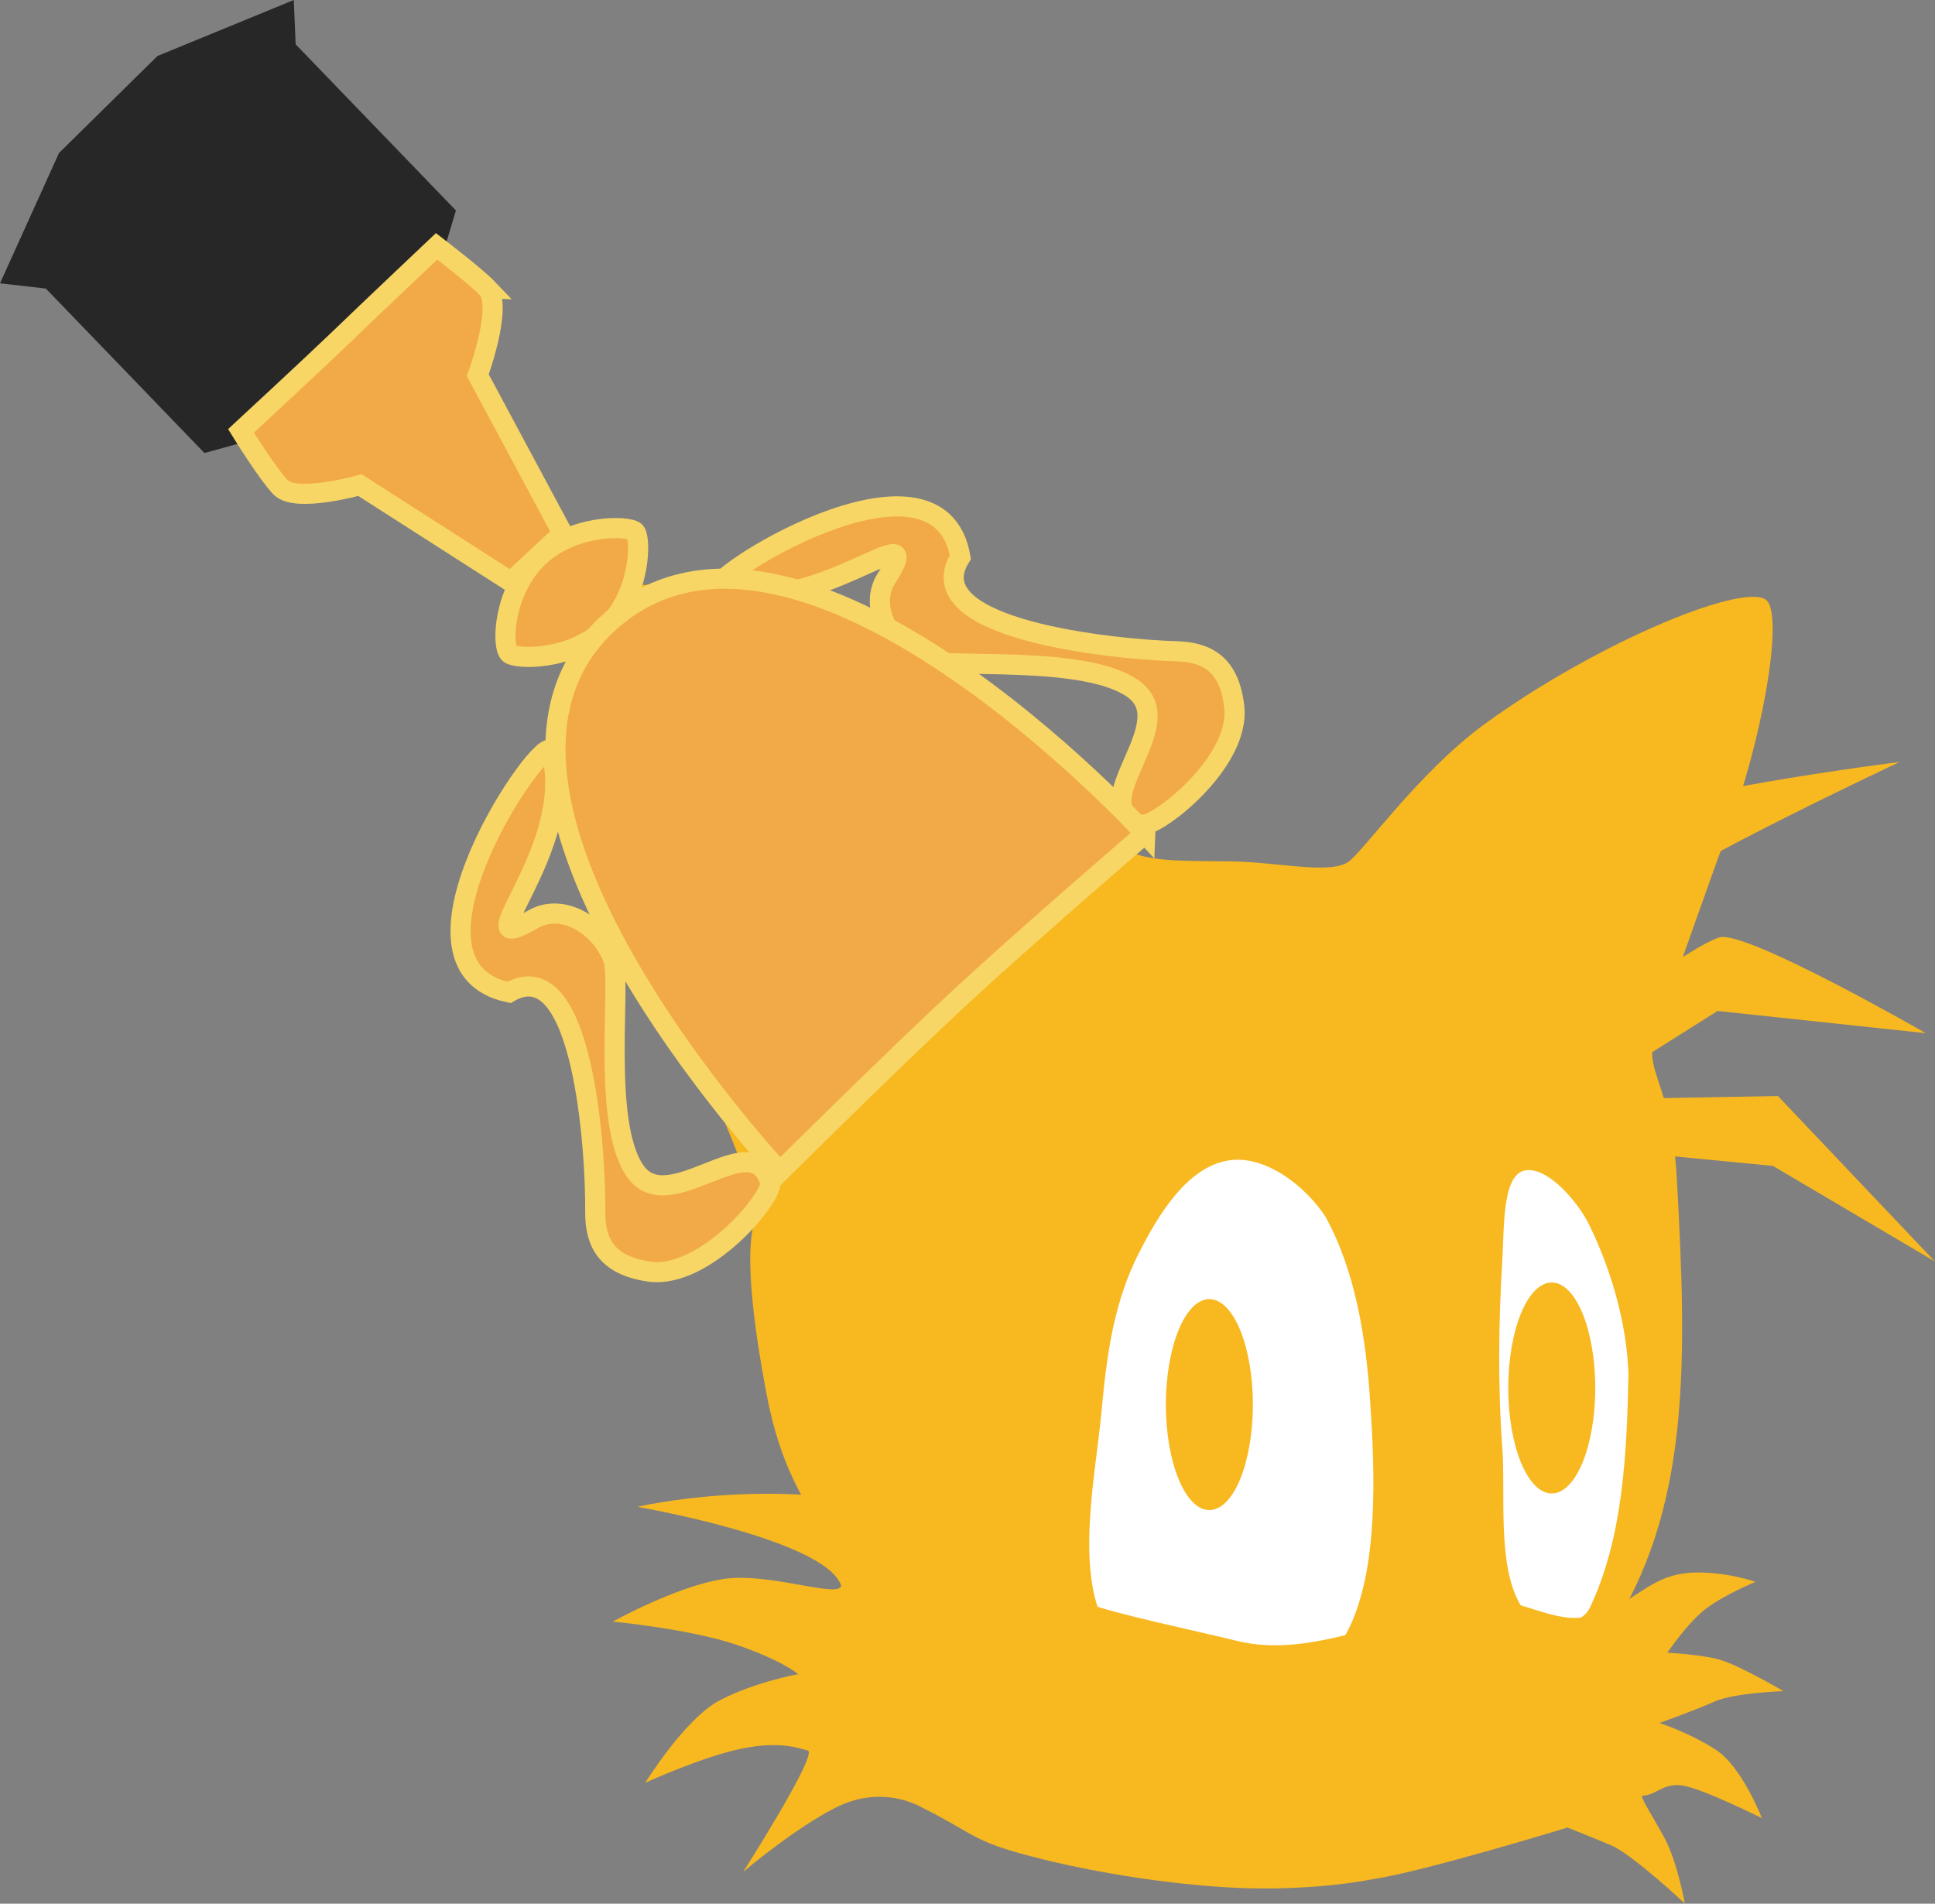 <svg version="1.1" xmlns="http://www.w3.org/2000/svg" xmlns:xlink="http://www.w3.org/1999/xlink" width="24.013" height="23.625" viewBox="0,0,24.013,23.625"><rect x="0" y="0" width="24.013" height="23.625" fill="#808080" stroke="none"/><g transform="translate(-224.496,-163.363)"><g data-paper-data="{&quot;isPaintingLayer&quot;:true}" fill-rule="nonzero" stroke-linejoin="miter" stroke-miterlimit="10" stroke-dasharray="" stroke-dashoffset="0" style="mix-blend-mode: normal"><path d="M234.952,182.65c-0.375,-0.45 -0.751,-0.982 -0.941,-1.975c-0.361,-1.896 -0.135,-2.173 -0.135,-2.173c-0.099,-0.912 -1.024,-2.28 -1.401,-4.073c-0.377,-1.793 -0.586,-3.454 -0.226,-3.744c0.341,-0.275 2.554,0.354 3.969,1.313c1.163,0.787 2.155,1.784 2.214,1.857c0.178,0.219 0.791,0.188 1.356,0.198c0.565,0.01 1.183,0.158 1.428,0.014c0.178,-0.105 0.877,-1.116 1.705,-1.719c1.422,-1.035 3.315,-1.806 3.514,-1.517c0.183,0.266 -0.076,1.735 -0.51,2.889c-0.234,0.623 -0.646,1.824 -0.817,2.265c-0.308,0.705 0.121,0.636 0.198,2.016c0.125,2.267 0.173,4.112 -0.86,5.663c-0.845,1.268 -3.268,0.583 -4.638,0.236c-1.855,-0.47 -3.528,0.344 -4.857,-1.251z" data-paper-data="{&quot;index&quot;:null}" fill="#f8b820" stroke="none" stroke-width="1" stroke-linecap="round"/><path d="M243.14,178.995c0.023,-0.377 -0.003,-1.022 0.261,-1.102c0.27,-0.079 0.668,0.359 0.826,0.689c0.267,0.555 0.457,1.203 0.478,1.837c-0.021,0.976 -0.064,2.019 -0.478,2.894c-0.135,0.285 -0.698,0.253 -0.87,-0.045c-0.281,-0.488 -0.177,-1.369 -0.217,-1.93c-0.057,-0.777 -0.047,-1.581 0,-2.343z" data-paper-data="{&quot;index&quot;:null}" fill="#ffffff" stroke="none" stroke-width="1" stroke-linecap="round"/><path d="M238.63,178.913c0.244,-0.485 0.605,-1.069 1.111,-1.149c0.453,-0.072 0.95,0.311 1.204,0.699c0.379,0.688 0.505,1.532 0.555,2.298c0.058,0.868 0.108,2.083 -0.278,2.839c-0.224,0.439 -0.836,0.331 -1.296,0.308c-0.518,-0.026 -1.447,0.113 -1.715,-0.377c-0.374,-0.702 -0.116,-1.879 -0.045,-2.658c0.071,-0.779 0.168,-1.374 0.463,-1.96z" data-paper-data="{&quot;index&quot;:null}" fill="#ffffff" stroke="none" stroke-width="1" stroke-linecap="round"/><path d="M243.95,177.011l2.61,-0.046l1.948,2.053l-2.011,-1.186l-2.588,-0.25z" data-paper-data="{&quot;index&quot;:null}" fill="#f8b820" stroke="none" stroke-width="1.222" stroke-linecap="round"/><path d="M234.932,183.031c-0.221,-0.571 -2.526,-0.968 -2.526,-0.968c0,0 1.702,-0.403 3.377,0.061c1.285,0.355 1.282,0.72 2.196,1.129c0.278,0.124 1.418,0.361 1.865,0.473c1.008,0.252 2.123,-0.434 3.196,-0.493c0.315,-0.018 0.757,0.269 1.123,0.197c0.665,-0.13 0.766,-0.568 1.443,-0.552c0.384,0.009 0.675,0.116 0.675,0.116c0,0 -0.38,0.157 -0.609,0.329c-0.229,0.172 -0.485,0.55 -0.485,0.55c0,0 0.461,0.024 0.678,0.095c0.257,0.085 0.764,0.382 0.764,0.382c0,0 -0.61,0.02 -0.857,0.13c-0.239,0.107 -0.681,0.265 -0.681,0.265c0,0 0.375,0.123 0.699,0.333c0.323,0.21 0.571,0.848 0.571,0.848c0,0 -0.747,-0.371 -0.987,-0.405c-0.24,-0.034 -0.321,0.12 -0.491,0.126c-0.049,0.002 0.126,0.255 0.278,0.543c0.151,0.288 0.244,0.796 0.244,0.796c0,0 -0.651,-0.61 -0.91,-0.72c-0.235,-0.1 -0.547,-0.223 -0.547,-0.223c0,0 -1.779,0.546 -2.415,0.641c-0.355,0.07 -1.001,0.139 -1.695,0.107c-0.836,-0.038 -1.743,-0.196 -2.298,-0.329c-1.017,-0.243 -0.868,-0.304 -1.646,-0.69c-0.08,-0.04 -0.498,-0.236 -1.009,0.015c-0.511,0.251 -1.165,0.805 -1.165,0.805c0,0 0.941,-1.477 0.799,-1.506c-0.093,-0.019 -0.317,-0.122 -0.807,-0.025c-0.49,0.098 -1.208,0.426 -1.208,0.426c0,0 0.493,-0.8 0.928,-1.025c0.434,-0.226 0.97,-0.323 0.97,-0.323c0,0 -0.205,-0.175 -0.778,-0.368c-0.573,-0.193 -1.523,-0.284 -1.523,-0.284c0,0 0.78,-0.433 1.361,-0.527c0.582,-0.094 1.49,0.261 1.472,0.069z" data-paper-data="{&quot;index&quot;:null}" fill="#f8b820" stroke="none" stroke-width="1" stroke-linecap="round"/><path d="M239.504,179.485c0.149,0 0.284,0.147 0.382,0.383c0.097,0.238 0.158,0.564 0.158,0.926c0,0.361 -0.061,0.688 -0.158,0.926c-0.098,0.237 -0.233,0.383 -0.382,0.383c-0.149,0 -0.284,-0.147 -0.382,-0.383c-0.097,-0.238 -0.158,-0.564 -0.158,-0.926c0,-0.361 0.061,-0.688 0.158,-0.926c0.098,-0.237 0.233,-0.383 0.382,-0.383z" data-paper-data="{&quot;index&quot;:null}" fill="#f8b820" stroke="none" stroke-width="1.062" stroke-linecap="butt"/><path d="M243.62,176.448c0,0 1.961,-1.427 2.236,-1.456c0.391,-0.042 2.539,1.193 2.539,1.193l-2.584,-0.276l-1.762,1.111z" data-paper-data="{&quot;index&quot;:null}" fill="#f8b820" stroke="none" stroke-width="1.222" stroke-linecap="round"/><path d="M244.557,173.556c0.454,-0.353 3.514,-0.737 3.514,-0.737c0,0 -2.633,1.234 -3.315,1.754c-0.682,0.519 -0.474,-0.802 -0.199,-1.016z" data-paper-data="{&quot;index&quot;:null}" fill="#f8b820" stroke="none" stroke-width="1.222" stroke-linecap="round"/><path d="M243.753,179.279c0.149,0 0.284,0.147 0.382,0.383c0.097,0.238 0.158,0.564 0.158,0.926c0,0.361 -0.061,0.688 -0.158,0.926c-0.098,0.237 -0.233,0.383 -0.382,0.383c-0.149,0 -0.284,-0.147 -0.382,-0.383c-0.097,-0.238 -0.158,-0.564 -0.158,-0.926c0,-0.361 0.061,-0.688 0.158,-0.926c0.098,-0.237 0.233,-0.383 0.382,-0.383z" data-paper-data="{&quot;index&quot;:null}" fill="#f8b820" stroke="none" stroke-width="1.062" stroke-linecap="butt"/><path d="M235.496,170.543c0.568,-0.902 -0.896,0.533 -2.093,0.146c-0.269,-0.087 2.739,-2.003 3.011,-0.412c-0.568,0.902 1.93,1.148 2.677,1.168c0.379,0.01 0.661,0.155 0.722,0.691c0.078,0.695 -0.981,1.512 -1.159,1.464c-0.739,-0.246 0.508,-1.233 -0.081,-1.678c-0.589,-0.446 -2.348,-0.251 -2.628,-0.372c-0.412,-0.178 -0.67,-0.658 -0.45,-1.008z" data-paper-data="{&quot;index&quot;:null}" fill="#f2a948" stroke="#f7d665" stroke-width="0.25" stroke-linecap="butt"/><path d="M231.334,172.685c0.343,1.21 -1.144,2.621 -0.222,2.086c0.357,-0.207 0.828,0.067 0.991,0.486c0.11,0.284 -0.148,2.036 0.276,2.64c0.424,0.605 1.455,-0.606 1.674,0.141c0.042,0.179 -0.814,1.208 -1.505,1.105c-0.534,-0.08 -0.668,-0.367 -0.665,-0.746c0.007,-0.747 -0.149,-3.253 -1.07,-2.718c-1.58,-0.33 0.444,-3.266 0.521,-2.994z" data-paper-data="{&quot;index&quot;:null}" fill="#f2a948" stroke="#f7d665" stroke-width="0.25" stroke-linecap="butt"/><path d="M225.228,165.262l1.222,-1.204l1.692,-0.695l0.023,0.55l1.989,2.062l-0.379,1.264l-1.42,1.382l-1.322,0.364l-1.968,-2.041l-0.569,-0.065z" data-paper-data="{&quot;index&quot;:null}" fill="#272727" stroke="none" stroke-width="0" stroke-linecap="butt"/><path d="M230.542,166.941c0.203,0.211 -0.117,1.078 -0.117,1.078l1.053,1.964l-0.643,0.599l-1.872,-1.199c0,0 -0.796,0.224 -0.985,0.028c-0.166,-0.173 -0.491,-0.701 -0.491,-0.701c0,0 0.869,-0.804 1.204,-1.126c0.387,-0.373 1.223,-1.164 1.223,-1.164c0,0 0.487,0.373 0.629,0.521z" data-paper-data="{&quot;index&quot;:null}" fill="#f2a948" stroke="#f7d665" stroke-width="0.25" stroke-linecap="butt"/><path d="M230.814,171.47c-0.095,-0.099 -0.071,-0.774 0.361,-1.191c0.432,-0.416 1.127,-0.396 1.203,-0.317c0.076,0.079 0.071,0.774 -0.361,1.191c-0.432,0.416 -1.127,0.396 -1.203,0.317z" data-paper-data="{&quot;index&quot;:null}" fill="#f2a948" stroke="#f7d665" stroke-width="0.25" stroke-linecap="butt"/><path d="M238.708,173.708c0,0 -1.454,1.251 -2.286,2.021c-0.832,0.77 -2.247,2.174 -2.247,2.174c0,0 -4.438,-4.733 -2.111,-6.824c2.328,-2.091 6.644,2.63 6.644,2.63z" data-paper-data="{&quot;index&quot;:null}" fill="#f2a948" stroke="#f7d665" stroke-width="0.25" stroke-linecap="butt"/></g></g></svg>